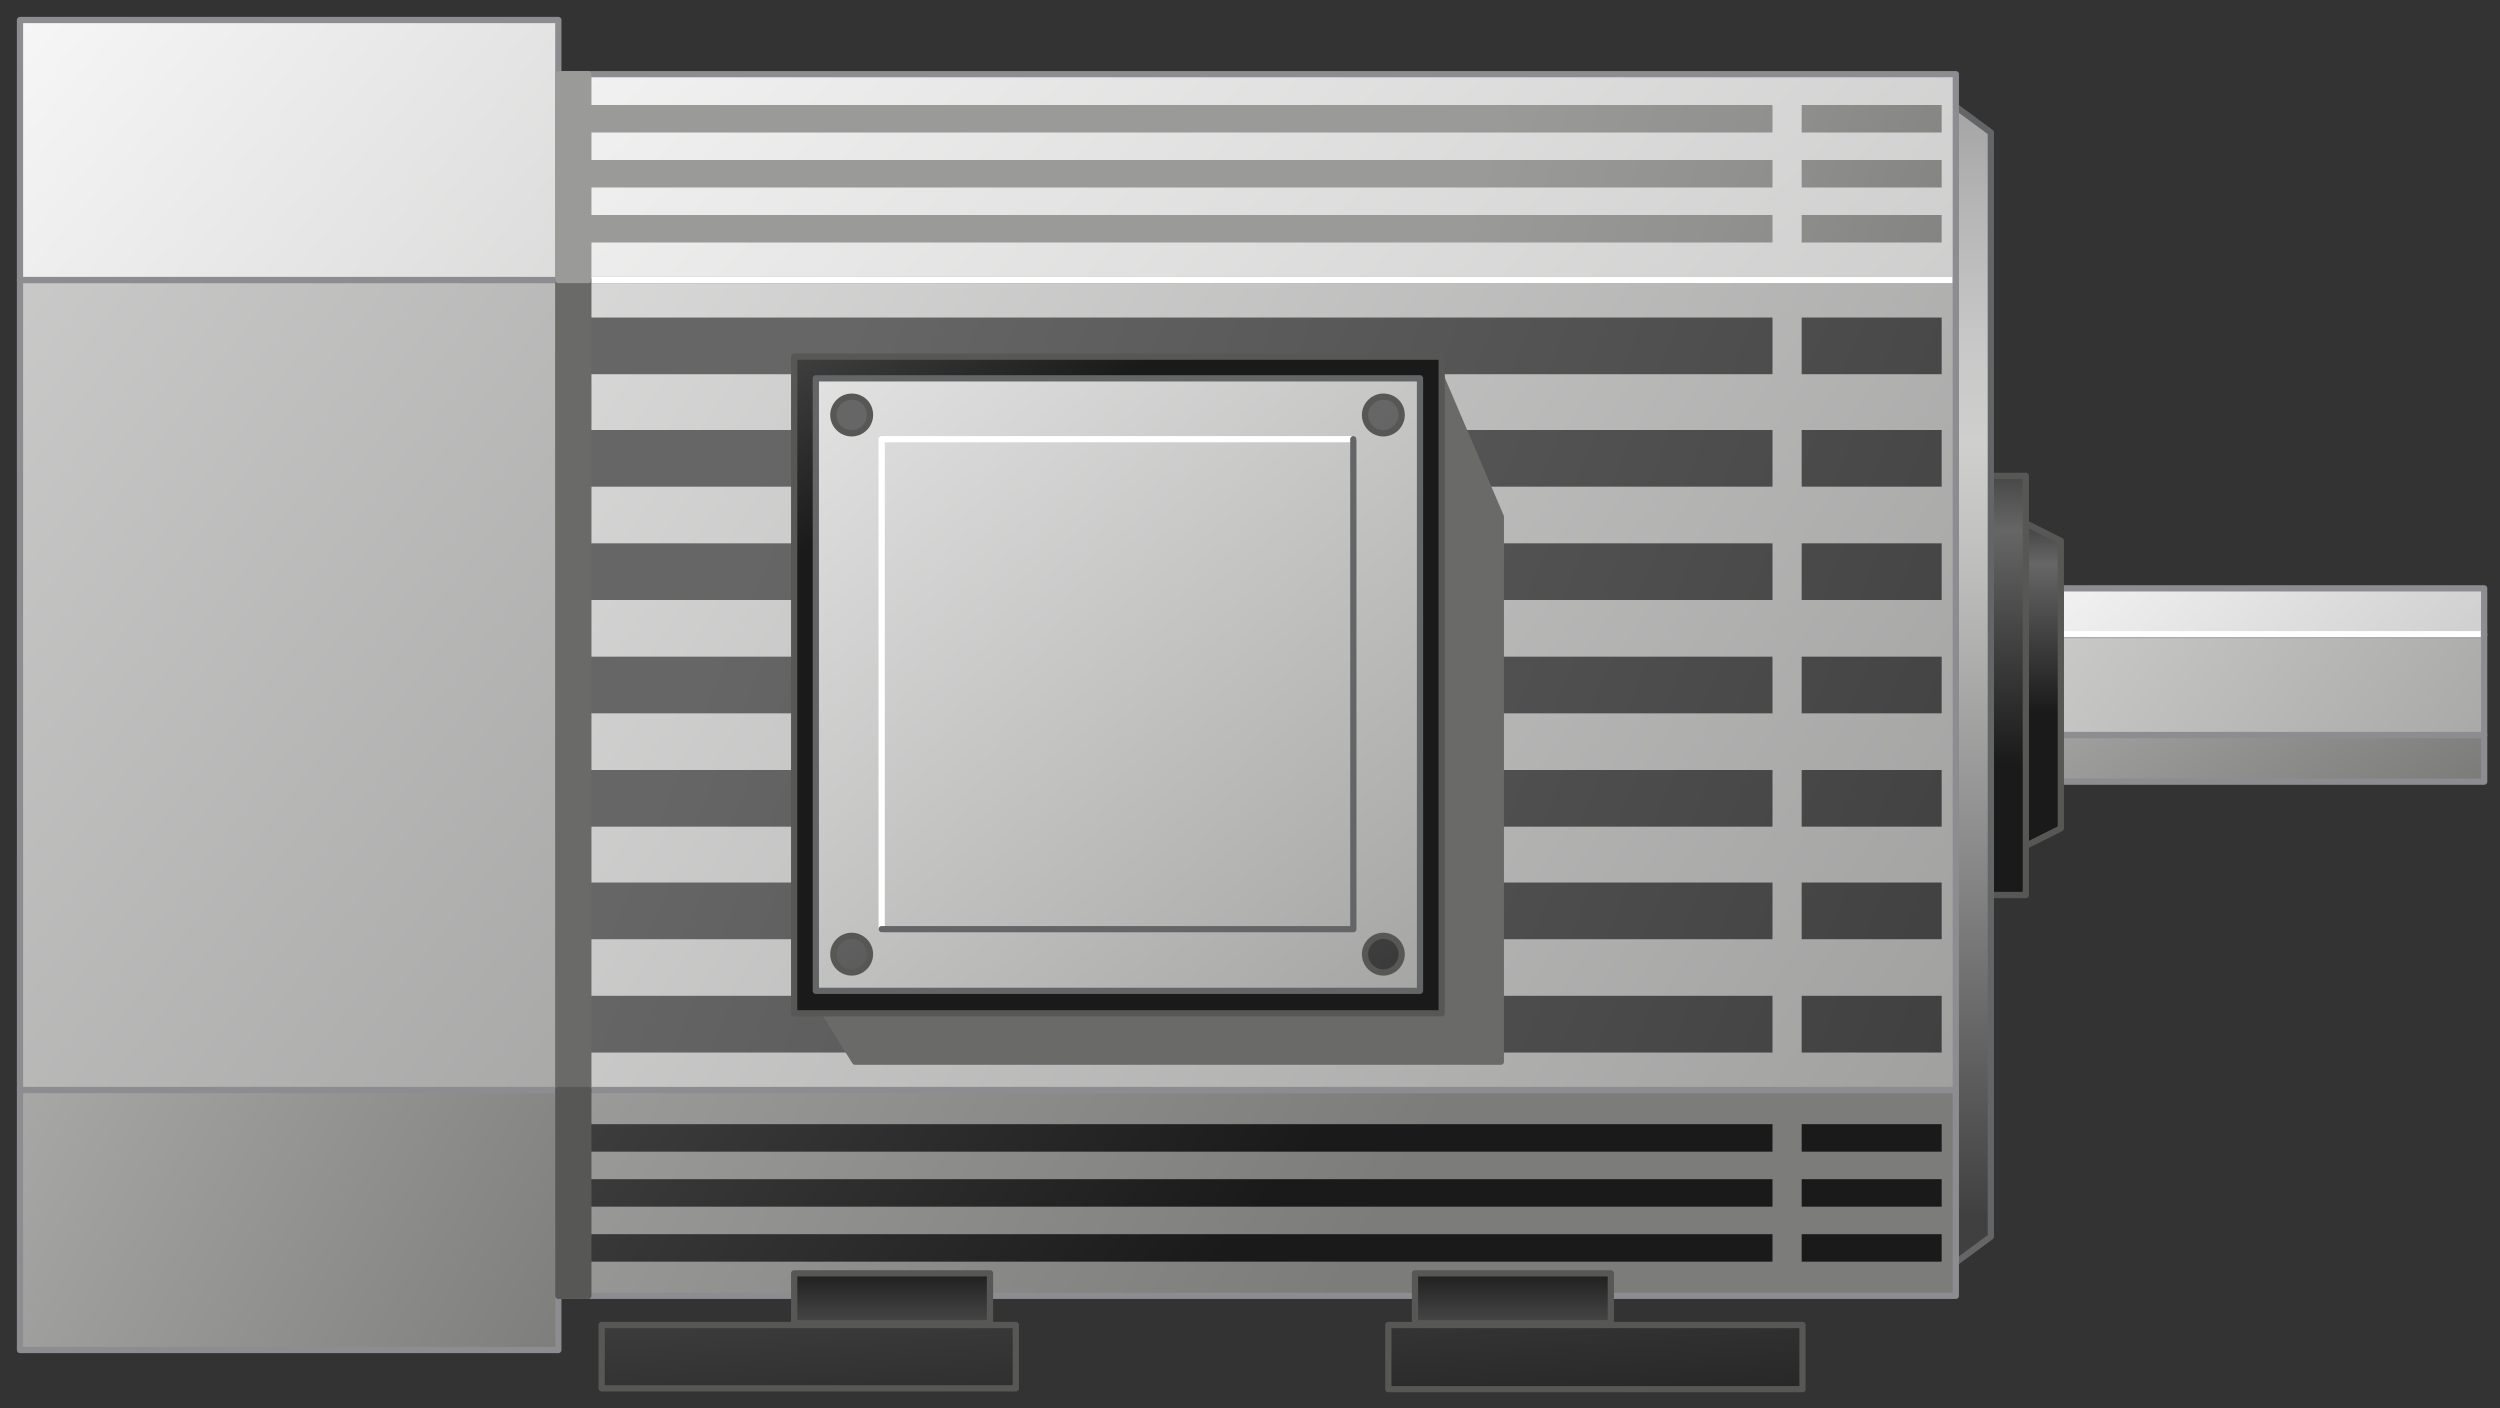 <?xml version="1.0" encoding="utf-8"?>

<!-- Copyright 2016 Siemens AG -->

<!-- Generator: Adobe Illustrator 16.0.4, SVG Export Plug-In . SVG Version: 6.00 Build 0)  -->
<!DOCTYPE svg PUBLIC "-//W3C//DTD SVG 1.1//EN" "http://www.w3.org/Graphics/SVG/1.1/DTD/svg11.dtd">
<svg version="1.1" id="Motor_4" xmlns="http://www.w3.org/2000/svg" xmlns:xlink="http://www.w3.org/1999/xlink" x="0px" y="0px"
	 width="300px" height="169px" viewBox="0 0 300 169" enable-background="new 0 0 300 169" xml:space="preserve">
<rect x="0" y="0" width="300" height="169" fill="#333333" stroke="none"/>
<g id="Motor_Housing">
	<g id="Driving_Shaft">
		<linearGradient id="Shape_Bottom_3_" gradientUnits="userSpaceOnUse" x1="215.238" y1="6.243" x2="281.402" y2="103.897">
			<stop  offset="0" style="stop-color:#FFFFFF"/>
			<stop  offset="1" style="stop-color:#7C7C7B"/>
		</linearGradient>
		
			<rect id="Shape_Bottom_2_" x="247.3" y="88.2" fill="url(#Shape_Bottom_3_)" stroke="#8C8C91" stroke-width="0.75" stroke-linecap="round" stroke-linejoin="round" stroke-miterlimit="10" width="50.8" height="5.6"/>
		<linearGradient id="Shape_Front_3_" gradientUnits="userSpaceOnUse" x1="188.489" y1="18.081" x2="345.67" y2="137.772">
			<stop  offset="0" style="stop-color:#FFFFFF"/>
			<stop  offset="1" style="stop-color:#7C7C7B"/>
		</linearGradient>
		
			<rect id="Shape_Front_2_" x="247.3" y="76.1" fill="url(#Shape_Front_3_)" stroke="#8C8C91" stroke-width="0.75" stroke-linecap="round" stroke-linejoin="round" stroke-miterlimit="10" width="50.8" height="12.1"/>
		<linearGradient id="Shape_Top_3_" gradientUnits="userSpaceOnUse" x1="249.373" y1="48.355" x2="347.97" y2="154.213">
			<stop  offset="0" style="stop-color:#FFFFFF"/>
			<stop  offset="1" style="stop-color:#7C7C7B"/>
		</linearGradient>
		
			<rect id="Shape_Top_2_" x="247.3" y="70.6" fill="url(#Shape_Top_3_)" stroke="#8C8C91" stroke-width="0.75" stroke-linecap="round" stroke-linejoin="round" stroke-miterlimit="10" width="50.8" height="5.6"/>
		
			<line id="Reflection_Line_2_" fill="none" stroke="#FFFFFF" stroke-width="0.75" stroke-linejoin="round" stroke-miterlimit="10" x1="247.6" y1="76.1" x2="297.7" y2="76.1"/>
	</g>
	<g id="Rings_Driving_Shaft">
		<linearGradient id="Ring_Shaft_1_" gradientUnits="userSpaceOnUse" x1="245.159" y1="62.252" x2="245.159" y2="85.531">
			<stop  offset="1.998960e-02" style="stop-color:#424242"/>
			<stop  offset="0.233" style="stop-color:#666666"/>
			<stop  offset="1" style="stop-color:#1A1A1A"/>
		</linearGradient>
		
			<polygon id="Ring_Shaft" fill="url(#Ring_Shaft_1_)" stroke="#575756" stroke-width="0.75" stroke-linecap="round" stroke-linejoin="round" stroke-miterlimit="10" points="
			247.3,99.4 243.1,101.5 243.1,62.8 247.3,64.9 		"/>
		<linearGradient id="Ring_Housing_1_" gradientUnits="userSpaceOnUse" x1="240.967" y1="55.153" x2="240.967" y2="91.689">
			<stop  offset="1.998960e-02" style="stop-color:#424242"/>
			<stop  offset="0.233" style="stop-color:#666666"/>
			<stop  offset="1" style="stop-color:#1A1A1A"/>
		</linearGradient>
		
			<rect id="Ring_Housing" x="238.9" y="57.1" fill="url(#Ring_Housing_1_)" stroke="#575756" stroke-width="0.75" stroke-linecap="round" stroke-linejoin="round" stroke-miterlimit="10" width="4.2" height="50.3"/>
	</g>
	<linearGradient id="Plate_Right_1_" gradientUnits="userSpaceOnUse" x1="236.774" y1="13.273" x2="236.774" y2="145.914">
		<stop  offset="0" style="stop-color:#A5A5A5"/>
		<stop  offset="8.870660e-02" style="stop-color:#B6B6B6"/>
		<stop  offset="0.213" style="stop-color:#C8C8C8"/>
		<stop  offset="0.302" style="stop-color:#CFCFCE"/>
		<stop  offset="0.42" style="stop-color:#BDBDBC"/>
		<stop  offset="0.655" style="stop-color:#8E8E8E"/>
		<stop  offset="0.985" style="stop-color:#444444"/>
		<stop  offset="1" style="stop-color:#404040"/>
	</linearGradient>
	
		<polygon id="Plate_Right" fill="url(#Plate_Right_1_)" stroke="#646567" stroke-width="0.75" stroke-linecap="round" stroke-linejoin="round" stroke-miterlimit="10" points="
		238.9,148.4 234.7,151.5 234.7,12.8 238.9,15.9 	"/>
	<g id="Housing">
		<linearGradient id="Shape_Bottom_4_" gradientUnits="userSpaceOnUse" x1="-173.797" y1="-46.587" x2="163.264" y2="150.406">
			<stop  offset="0" style="stop-color:#FFFFFF"/>
			<stop  offset="1" style="stop-color:#7C7C7B"/>
		</linearGradient>
		
			<rect id="Shape_Bottom_1_" x="67" y="130.8" fill="url(#Shape_Bottom_4_)" stroke="#8C8C91" stroke-width="0.75" stroke-linecap="round" stroke-linejoin="round" stroke-miterlimit="10" width="167.7" height="24.7"/>
		<linearGradient id="Shape_Front_4_" gradientUnits="userSpaceOnUse" x1="-37.693" y1="-46.749" x2="332.684" y2="206.531">
			<stop  offset="0" style="stop-color:#FFFFFF"/>
			<stop  offset="1" style="stop-color:#7C7C7B"/>
		</linearGradient>
		
			<rect id="Shape_Front_1_" x="67" y="33.6" fill="url(#Shape_Front_4_)" stroke="#8C8C91" stroke-width="0.75" stroke-linecap="round" stroke-linejoin="round" stroke-miterlimit="10" width="167.7" height="97.2"/>
		<linearGradient id="Shape_Top_4_" gradientUnits="userSpaceOnUse" x1="71.194" y1="-64.3" x2="408.387" y2="297.725">
			<stop  offset="0" style="stop-color:#FFFFFF"/>
			<stop  offset="1" style="stop-color:#7C7C7B"/>
		</linearGradient>
		
			<rect id="Shape_Top_1_" x="67" y="8.9" fill="url(#Shape_Top_4_)" stroke="#8C8C91" stroke-width="0.75" stroke-linecap="round" stroke-linejoin="round" stroke-miterlimit="10" width="167.7" height="24.7"/>
	</g>
	
		<line id="Reflection_Line" fill="none" stroke="#FFFFFF" stroke-width="0.75" stroke-linejoin="round" stroke-miterlimit="10" x1="2.8" y1="33.6" x2="234.3" y2="33.6"/>
	<g id="Cooling_Fins">
		<linearGradient id="Fins_Bottom_1_" gradientUnits="userSpaceOnUse" x1="31.933" y1="49.506" x2="151.609" y2="144.422">
			<stop  offset="0" style="stop-color:#666666"/>
			<stop  offset="1" style="stop-color:#1A1A1A"/>
		</linearGradient>
		<path id="Fins_Bottom" fill="url(#Fins_Bottom_1_)" d="M212.7,134.9H67v3.3h145.7V134.9z M212.7,141.5H67v3.3h145.7V141.5z
			 M212.7,148.1H67v3.3h145.7V148.1z M233,134.9h-16.8v3.3H233V134.9z M233,141.5h-16.8v3.3H233V141.5z M233,148.1h-16.8v3.3H233
			V148.1z"/>
		<linearGradient id="Fins_Front_1_" gradientUnits="userSpaceOnUse" x1="93.587" y1="58.55" x2="379.71" y2="178.392">
			<stop  offset="0" style="stop-color:#666666"/>
			<stop  offset="1" style="stop-color:#1A1A1A"/>
		</linearGradient>
		<path id="Fins_Front" fill="url(#Fins_Front_1_)" d="M212.7,38.1H67v6.8h145.7V38.1z M212.7,51.6H67v6.8h145.7V51.6z M212.7,65.2
			H67V72h145.7V65.2z M212.7,78.8H67v6.8h145.7V78.8z M212.7,92.4H67v6.8h145.7V92.4z M212.7,105.9H67v6.8h145.7V105.9z
			 M212.7,119.5H67v6.8h145.7V119.5z M233,38.1h-16.8v6.8H233V38.1z M233,51.6h-16.8v6.8H233V51.6z M233,65.2h-16.8V72H233V65.2z
			 M233,78.8h-16.8v6.8H233V78.8z M233,92.4h-16.8v6.8H233V92.4z M233,105.9h-16.8v6.8H233V105.9z M233,119.5h-16.8v6.8H233V119.5z"
			/>
		<linearGradient id="Fins_Top_1_" gradientUnits="userSpaceOnUse" x1="174.706" y1="28.472" x2="271.17" y2="58.133">
			<stop  offset="0" style="stop-color:#9A9A99"/>
			<stop  offset="0.295" style="stop-color:#919190"/>
			<stop  offset="0.777" style="stop-color:#797978"/>
			<stop  offset="1" style="stop-color:#6B6B6A"/>
		</linearGradient>
		<path id="Fins_Top" fill="url(#Fins_Top_1_)" d="M212.7,15.9H67v-3.3h145.7V15.9z M212.7,19.2H67v3.3h145.7V19.2z M212.7,25.8H67
			v3.3h145.7V25.8z M233,12.6h-16.8v3.3H233V12.6z M233,19.2h-16.8v3.3H233V19.2z M233,25.8h-16.8v3.3H233V25.8z"/>
	</g>
	<g id="Cover_Left_Side">
		<linearGradient id="Shape_Bottom_5_" gradientUnits="userSpaceOnUse" x1="-128.392" y1="56.163" x2="68.698" y2="165.185">
			<stop  offset="0" style="stop-color:#FFFFFF"/>
			<stop  offset="1" style="stop-color:#7C7C7B"/>
		</linearGradient>
		
			<rect id="Shape_Bottom" x="2.4" y="130.8" fill="url(#Shape_Bottom_5_)" stroke="#8C8C91" stroke-width="0.75" stroke-linecap="round" stroke-linejoin="round" stroke-miterlimit="10" width="64.6" height="31.2"/>
		<linearGradient id="Shape_Front_5_" gradientUnits="userSpaceOnUse" x1="-159.798" y1="-65.92" x2="203.374" y2="210.628">
			<stop  offset="0" style="stop-color:#FFFFFF"/>
			<stop  offset="1" style="stop-color:#7C7C7B"/>
		</linearGradient>
		
			<rect id="Shape_Front" x="2.4" y="33.6" fill="url(#Shape_Front_5_)" stroke="#8C8C91" stroke-width="0.75" stroke-linecap="round" stroke-linejoin="round" stroke-miterlimit="10" width="64.6" height="97.2"/>
		<linearGradient id="Shape_Top_5_" gradientUnits="userSpaceOnUse" x1="-9.884" y1="-20.073" x2="257.463" y2="208.191">
			<stop  offset="0" style="stop-color:#FFFFFF"/>
			<stop  offset="1" style="stop-color:#7C7C7B"/>
		</linearGradient>
		
			<rect id="Shape_Top" x="2.4" y="2.4" fill="url(#Shape_Top_5_)" stroke="#8C8C91" stroke-width="0.75" stroke-linecap="round" stroke-linejoin="round" stroke-miterlimit="10" width="64.6" height="31.2"/>
		<g id="Shadows">
			
				<rect id="Shadow_Front" x="67" y="33.6" fill="#6A6A69" stroke="#6A6A69" stroke-width="0.75" stroke-linecap="round" stroke-linejoin="round" stroke-miterlimit="10" width="3.6" height="97.2"/>
			
				<rect id="Shadow_Bottom" x="67" y="130.8" fill="#575756" stroke="#575756" stroke-width="0.75" stroke-linecap="round" stroke-linejoin="round" stroke-miterlimit="10" width="3.6" height="24.7"/>
			
				<rect id="Shadow_Top" x="67" y="8.9" fill="#9A9A99" stroke="#9A9A99" stroke-width="0.75" stroke-linecap="round" stroke-linejoin="round" stroke-miterlimit="10" width="3.6" height="24.7"/>
		</g>
	</g>
</g>
<g id="Electric_Box">
	
		<polygon id="Shadow" fill="#6A6A69" stroke="#6A6A69" stroke-width="0.75" stroke-linecap="round" stroke-linejoin="round" stroke-miterlimit="10" points="
		99,121.6 173,121.6 173,45.4 180.1,62 180.1,127.4 102.6,127.4 	"/>
	<linearGradient id="Dark_Background_1_" gradientUnits="userSpaceOnUse" x1="97.848" y1="16.273" x2="118.629" y2="54.039">
		<stop  offset="0" style="stop-color:#666666"/>
		<stop  offset="1" style="stop-color:#1A1A1A"/>
	</linearGradient>
	
		<rect id="Dark_Background" x="95.3" y="42.8" fill="url(#Dark_Background_1_)" stroke="#575756" stroke-width="0.75" stroke-linecap="round" stroke-linejoin="round" stroke-miterlimit="10" width="77.7" height="78.8"/>
	<linearGradient id="Shape_Housing_2_" gradientUnits="userSpaceOnUse" x1="68.628" y1="3.911" x2="212.713" y2="176.121">
		<stop  offset="0" style="stop-color:#FFFFFF"/>
		<stop  offset="1" style="stop-color:#7C7C7B"/>
	</linearGradient>
	
		<rect id="Shape_Housing_1_" x="97.9" y="45.4" fill="url(#Shape_Housing_2_)" stroke="#646567" stroke-width="0.75" stroke-linecap="round" stroke-linejoin="round" stroke-miterlimit="10" width="72.5" height="73.5"/>
	<linearGradient id="Screws_2_" gradientUnits="userSpaceOnUse" x1="131.046" y1="78.411" x2="188.432" y2="148.519">
		<stop  offset="0" style="stop-color:#666666"/>
		<stop  offset="1" style="stop-color:#1A1A1A"/>
	</linearGradient>
	
		<path id="Screws_1_" fill="url(#Screws_2_)" stroke="#575756" stroke-width="0.75" stroke-linecap="round" stroke-linejoin="round" stroke-miterlimit="10" d="
		M104.4,49.8c0,1.2-1,2.2-2.2,2.2s-2.2-1-2.2-2.2c0-1.2,1-2.2,2.2-2.2S104.4,48.5,104.4,49.8z M166,47.6c-1.2,0-2.2,1-2.2,2.2
		c0,1.2,1,2.2,2.2,2.2s2.2-1,2.2-2.2C168.2,48.5,167.2,47.6,166,47.6z M102.2,112.3c-1.2,0-2.2,1-2.2,2.2c0,1.2,1,2.2,2.2,2.2
		s2.2-1,2.2-2.2C104.4,113.3,103.4,112.3,102.2,112.3z M166,112.3c-1.2,0-2.2,1-2.2,2.2c0,1.2,1,2.2,2.2,2.2s2.2-1,2.2-2.2
		C168.2,113.3,167.2,112.3,166,112.3z"/>
	
		<polyline id="Reflection_Line_1_" fill="none" stroke="#FFFFFF" stroke-width="0.75" stroke-linecap="round" stroke-linejoin="round" stroke-miterlimit="10" points="
		105.8,111.5 105.8,52.7 162.4,52.7 	"/>
	
		<polyline id="Shadow_Line_1_" fill="none" stroke="#646567" stroke-width="0.75" stroke-linecap="round" stroke-linejoin="round" stroke-miterlimit="10" points="
		162.4,52.7 162.4,111.5 105.8,111.5 	"/>
</g>
<g id="Stands">
	<linearGradient id="Plates_1_" gradientUnits="userSpaceOnUse" x1="140.973" y1="117.213" x2="145.776" y2="183.453">
		<stop  offset="0" style="stop-color:#666666"/>
		<stop  offset="1" style="stop-color:#1A1A1A"/>
	</linearGradient>
	
		<path id="Plates" fill="url(#Plates_1_)" stroke="#575756" stroke-width="0.75" stroke-linecap="round" stroke-linejoin="round" stroke-miterlimit="10" d="
		M121.9,166.6H72.2V159h49.7V166.6z M216.3,159h-49.7v7.7h49.7V159z"/>
	
		<linearGradient id="Connection_Motor_1_" gradientUnits="userSpaceOnUse" x1="144.279" y1="163.462" x2="144.279" y2="152.044">
		<stop  offset="0" style="stop-color:#666666"/>
		<stop  offset="1" style="stop-color:#1A1A1A"/>
	</linearGradient>
	
		<path id="Connection_Motor" fill="url(#Connection_Motor_1_)" stroke="#575756" stroke-width="0.75" stroke-linecap="round" stroke-linejoin="round" stroke-miterlimit="10" d="
		M118.7,158.8H95.3v-6h23.5V158.8z M193.3,152.8h-23.5v6h23.5V152.8z"/>
</g>
</svg>

